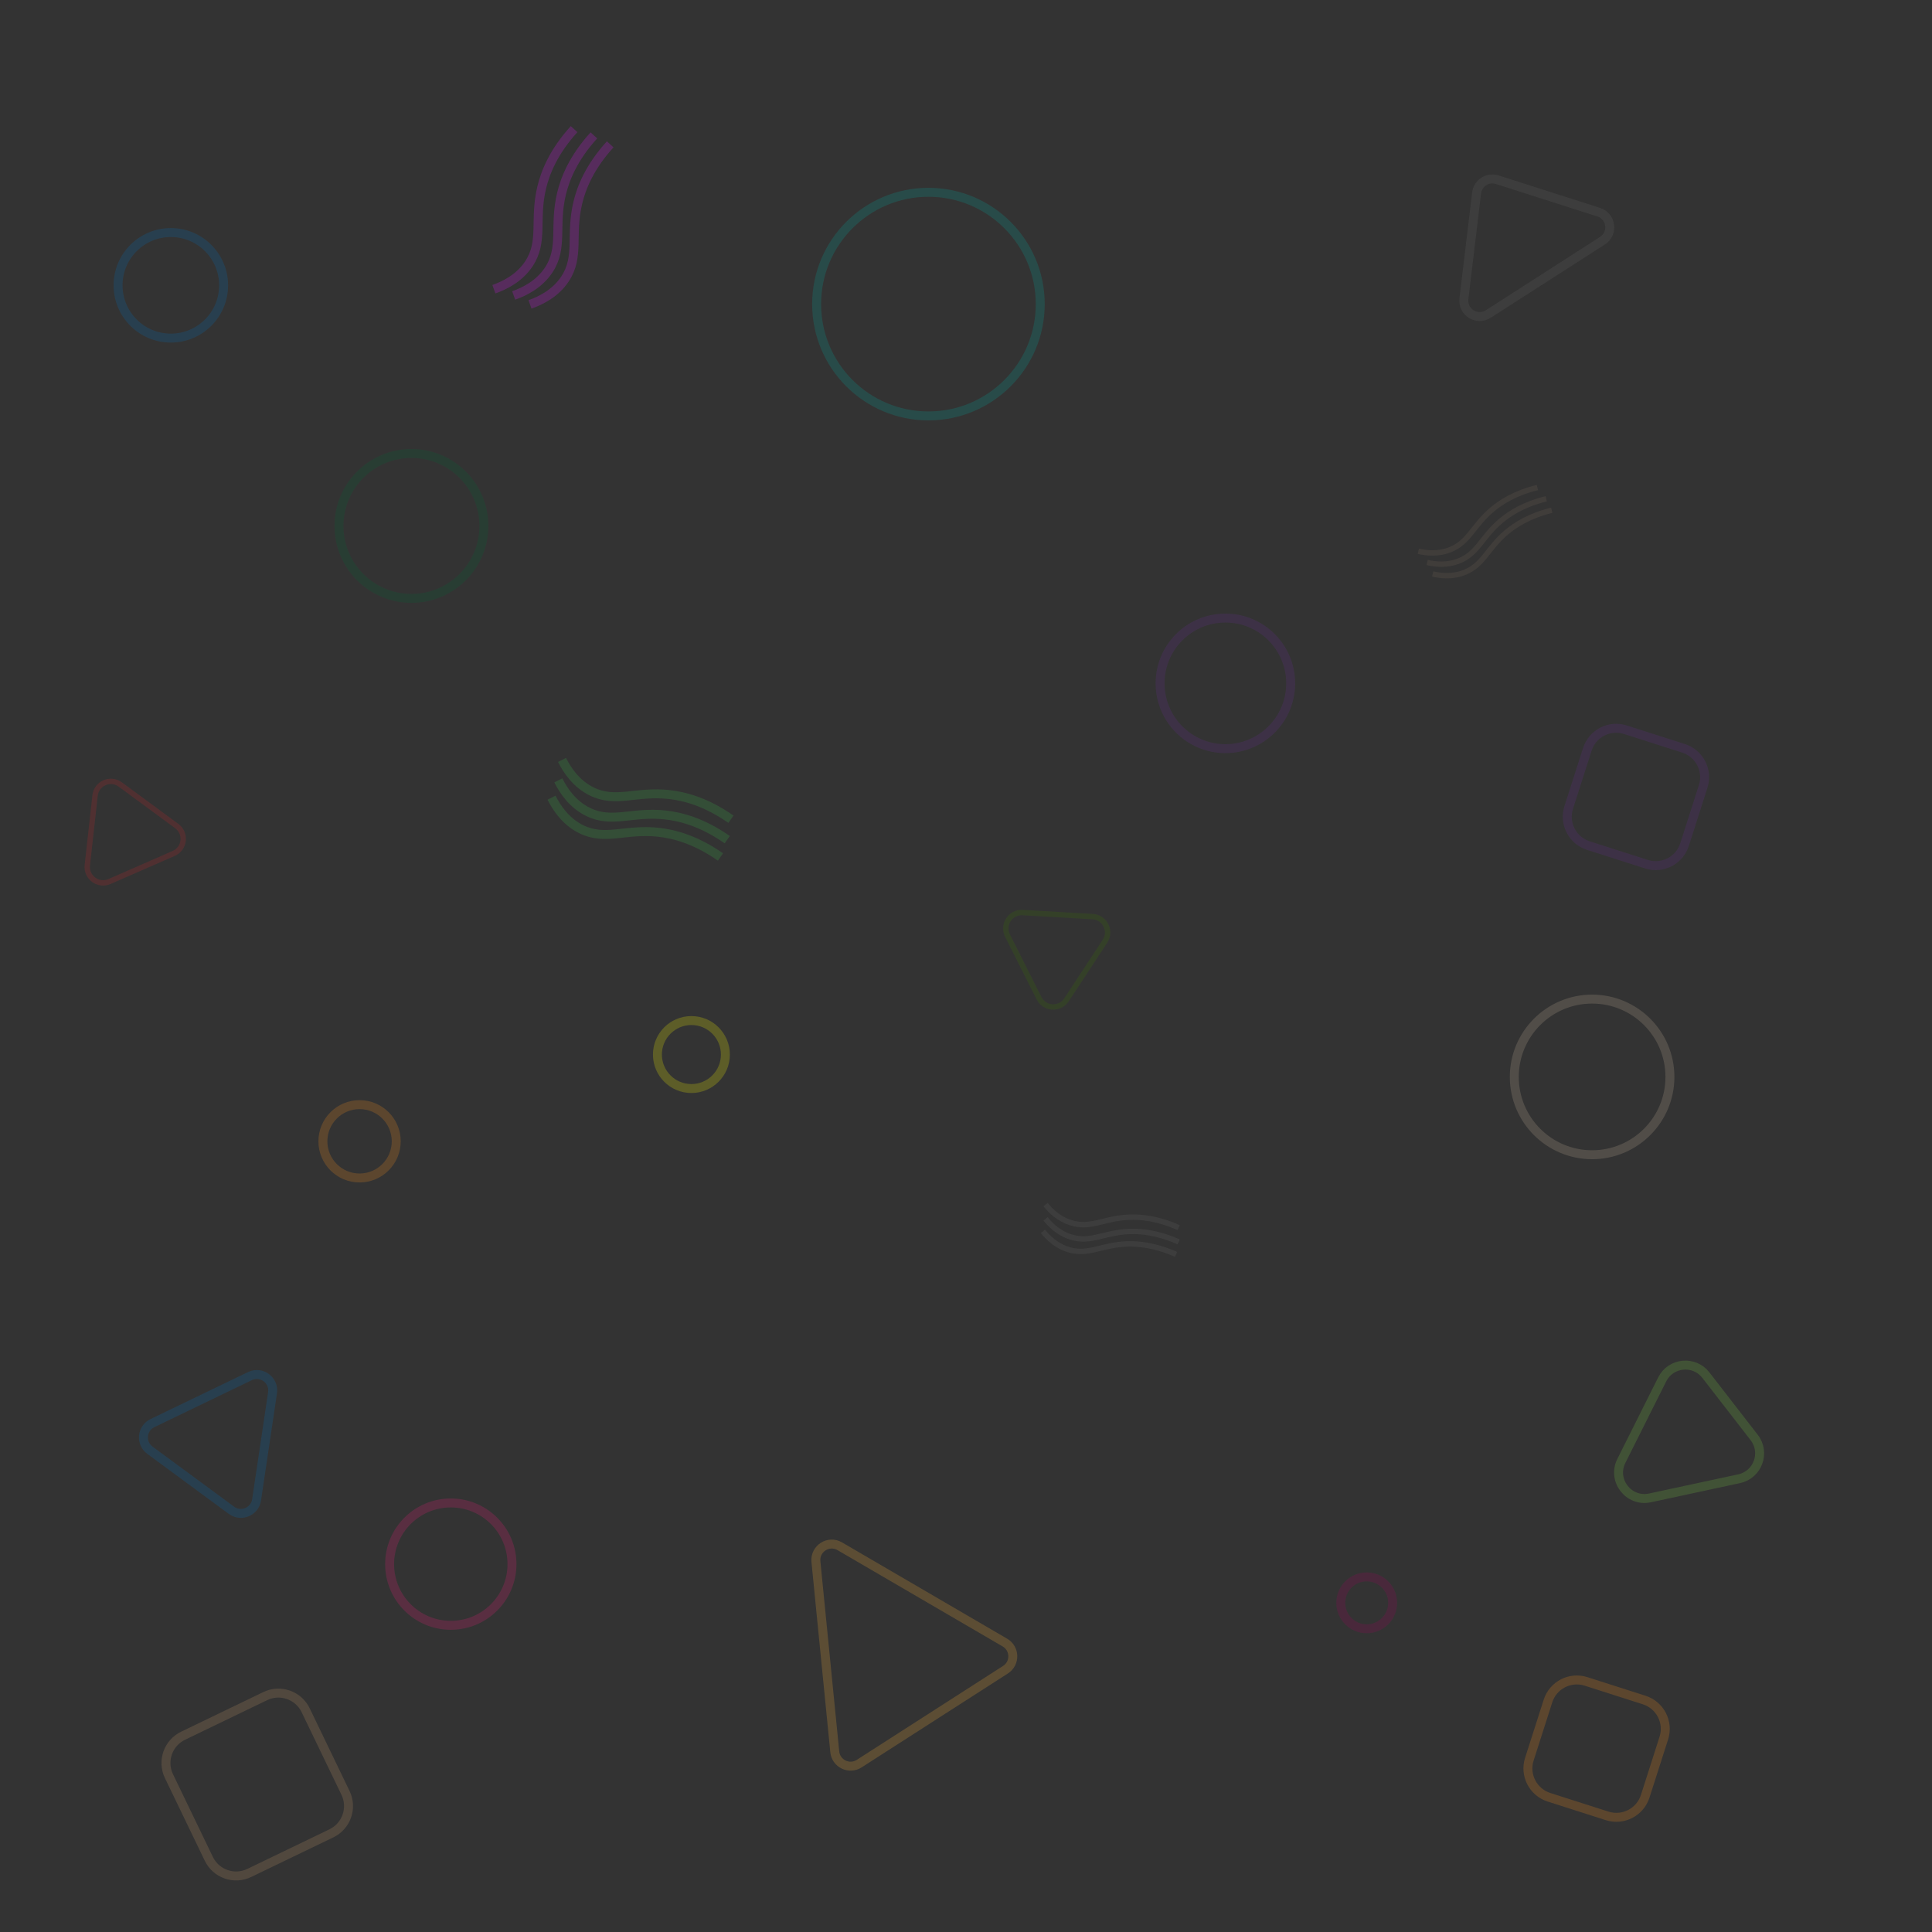 <?xml version="1.0" encoding="utf-8"?>
<!-- Generator: Adobe Illustrator 24.3.0, SVG Export Plug-In . SVG Version: 6.00 Build 0)  -->
<svg version="1.1" id="Layer_1" xmlns="http://www.w3.org/2000/svg" xmlns:xlink="http://www.w3.org/1999/xlink" x="0px" y="0px"
	 viewBox="0 0 1080 1080" style="enable-background:new 0 0 1080 1080;" xml:space="preserve">
<rect x="0" y="0" width="1080" height="1080" fill="#333333" stroke="none"/>
<style type="text/css">
	.st0{display:none;}
	.st1{display:inline;fill:#032D30;}
	.st2{opacity:0.21;fill:none;stroke:#0071BC;stroke-width:5;stroke-miterlimit:10;}
	.st3{opacity:0.21;fill:none;stroke:#006837;stroke-width:5;stroke-miterlimit:10;}
	.st4{opacity:0.21;fill:none;stroke:#00A99D;stroke-width:5;stroke-miterlimit:10;}
	.st5{opacity:0.21;fill:none;stroke:#662D91;stroke-width:5;stroke-miterlimit:10;}
	.st6{opacity:0.21;fill:none;stroke:#FFFF00;stroke-width:5;stroke-miterlimit:10;}
	.st7{opacity:0.21;fill:none;stroke:#9E005D;stroke-width:5;stroke-miterlimit:10;}
	.st8{opacity:0.21;fill:none;stroke:#F7931E;stroke-width:5;stroke-miterlimit:10;}
	.st9{opacity:0.21;fill:none;stroke:#ED1E79;stroke-width:5;stroke-miterlimit:10;}
	.st10{opacity:0.21;fill:none;stroke:#C7B299;stroke-width:5;stroke-miterlimit:10;}
	.st11{opacity:0.21;}
	.st12{fill:none;stroke:#39B54A;stroke-width:5;stroke-miterlimit:10;}
	.st13{fill:none;stroke:#E115FF;stroke-width:5;stroke-miterlimit:10;}
	.st14{fill:none;stroke:#736357;stroke-width:3;stroke-miterlimit:10;}
	.st15{fill:none;stroke:#666666;stroke-width:3;stroke-miterlimit:10;}
	.st16{opacity:0.21;fill:none;stroke:#C1272D;stroke-width:3;stroke-miterlimit:10;}
	.st17{opacity:0.21;fill:none;stroke:#3B7400;stroke-width:3;stroke-miterlimit:10;}
	.st18{opacity:0.21;fill:none;stroke:#FBB03B;stroke-width:5;stroke-miterlimit:10;}
	.st19{opacity:0.21;fill:none;stroke:#666666;stroke-width:5;stroke-miterlimit:10;}
	.st20{opacity:0.21;fill:none;stroke:#7AC943;stroke-width:5;stroke-miterlimit:10;}
	.st21{opacity:0.21;fill:none;stroke:#C69C6D;stroke-width:5;stroke-miterlimit:10;}
</style>
<g class="st0">
	<rect class="st1" width="1080" height="1080"/>
</g>
<circle class="st2" cx="95.5" cy="159.5" r="29.5"/>
<circle class="st3" cx="230" cy="294" r="40.5"/>
<circle class="st4" cx="519" cy="170" r="62.5"/>
<circle class="st5" cx="685" cy="382" r="36.5"/>
<circle class="st6" cx="386.5" cy="589.5" r="19"/>
<circle class="st7" cx="764" cy="896" r="14.5"/>
<circle class="st8" cx="201" cy="638" r="20.5"/>
<circle class="st9" cx="252" cy="874.36" r="34.2"/>
<circle class="st10" cx="890" cy="602" r="43.5"/>
<g class="st11">
	<path class="st12" d="M314.17,424.81c2.83,5.61,7.86,13.33,16.61,17.63c13.48,6.63,24.64-0.34,43.23,1.71
		c8.43,0.93,20.5,3.94,34.59,13.81"/>
	<path class="st12" d="M312.1,436.23c2.83,5.61,7.86,13.33,16.61,17.63c13.48,6.63,24.64-0.34,43.23,1.71
		c8.43,0.93,20.5,3.94,34.59,13.81"/>
	<path class="st12" d="M308.31,445.91c2.83,5.61,7.86,13.33,16.61,17.63c13.48,6.63,24.64-0.34,43.23,1.71
		c8.43,0.93,20.5,3.94,34.59,13.81"/>
</g>
<g class="st11">
	<path class="st13" d="M276.09,161.67c5.92-2.1,14.22-6.11,19.59-14.25c8.28-12.53,2.78-24.49,7.16-42.67
		c1.99-8.24,6.51-19.84,18.08-32.56"/>
	<path class="st13" d="M287.15,165.16c5.92-2.1,14.22-6.11,19.59-14.25c8.28-12.53,2.78-24.49,7.16-42.67
		c1.99-8.24,6.51-19.84,18.08-32.56"/>
	<path class="st13" d="M296.27,170.16c5.92-2.1,14.22-6.11,19.59-14.25c8.28-12.53,2.78-24.49,7.16-42.67
		c1.99-8.24,6.51-19.84,18.08-32.56"/>
</g>
<g class="st11">
	<path class="st14" d="M792.85,308.15c4.42,1.02,11.1,1.82,17.91-0.92c10.5-4.23,12.64-13.37,23.39-22.41
		c4.87-4.1,12.74-9.21,25.26-12.29"/>
	<path class="st14" d="M797.78,314.43c4.42,1.02,11.1,1.82,17.91-0.92c10.5-4.23,12.64-13.37,23.39-22.41
		c4.87-4.1,12.74-9.21,25.26-12.29"/>
	<path class="st14" d="M800.89,320.85c4.42,1.02,11.1,1.82,17.91-0.92c10.5-4.23,12.64-13.37,23.39-22.41
		c4.87-4.1,12.74-9.21,25.26-12.29"/>
</g>
<g class="st11">
	<path class="st15" d="M584.47,673.39c2.86,3.53,7.63,8.27,14.69,10.29c10.88,3.13,18.19-2.76,32.23-3.27
		c6.36-0.23,15.71,0.58,27.48,5.85"/>
	<path class="st15" d="M584.48,681.37c2.86,3.53,7.63,8.27,14.69,10.29c10.88,3.13,18.19-2.76,32.23-3.27
		c6.36-0.23,15.71,0.58,27.48,5.85"/>
	<path class="st15" d="M582.99,688.35c2.86,3.53,7.63,8.27,14.69,10.29c10.88,3.13,18.19-2.76,32.23-3.27
		c6.36-0.23,15.71,0.58,27.48,5.85"/>
</g>
<path class="st16" d="M97.11,477.07l-35.9,15.71c-6.27,2.74-13.15-2.33-12.4-9.13l4.34-38.94c0.76-6.8,8.59-10.23,14.1-6.17
	l31.55,23.23C104.32,465.83,103.38,474.33,97.11,477.07z"/>
<path class="st17" d="M617.7,526.14l-21.51,32.75c-3.76,5.72-12.29,5.23-15.37-0.89l-17.61-35c-3.07-6.11,1.62-13.26,8.45-12.87
	l39.12,2.25C617.61,512.78,621.46,520.42,617.7,526.14z"/>
<path class="st2" d="M152.35,778.58l-8.91,59.83c-0.99,6.62-8.67,9.82-14.06,5.85L83.8,810.69c-5.39-3.97-4.62-12.25,1.41-15.16
	l54.49-26.27C146.13,766.16,153.4,771.52,152.35,778.58z"/>
<path class="st18" d="M469.43,864.37l92.32,53.84c5.74,3.35,5.91,11.57,0.32,15.16l-81.78,52.51c-5.59,3.59-12.99,0-13.65-6.6
	l-10.54-106.35C455.4,865.7,463.17,860.71,469.43,864.37z"/>
<path class="st19" d="M836.97,100.46l56.72,18.15c7.16,2.29,8.42,11.88,2.09,15.94l-63.82,40.98c-6.33,4.06-14.52-1.08-13.63-8.54
	l7.1-59.12C826.1,102.32,831.65,98.76,836.97,100.46z"/>
<path class="st20" d="M906.35,816.66l22.83-45.57c4.78-9.54,17.88-10.82,24.42-2.38l27,34.85c6.54,8.44,2.02,20.81-8.41,23.05
	l-49.83,10.72C910.47,839.88,900.9,827.54,906.35,816.66z"/>
<path class="st5" d="M920.4,483.09l-32.52-10.41c-8.9-2.85-13.81-12.38-10.96-21.28l10.41-32.52c2.85-8.9,12.38-13.81,21.28-10.96
	l32.52,10.41c8.9,2.85,13.81,12.38,10.96,21.28l-10.41,32.52C938.83,481.03,929.3,485.93,920.4,483.09z"/>
<path class="st8" d="M898.4,1015.09l-32.52-10.41c-8.9-2.85-13.81-12.38-10.96-21.28l10.41-32.52c2.85-8.9,12.38-13.81,21.28-10.96
	l32.52,10.41c8.9,2.85,13.81,12.38,10.96,21.28l-10.41,32.52C916.83,1013.03,907.3,1017.93,898.4,1015.09z"/>
<path class="st21" d="M185.25,1024.85l-45.92,22.14c-8.42,4.06-18.54,0.52-22.6-7.9l-22.28-46.21c-4.06-8.42-0.52-18.54,7.9-22.6
	l45.92-22.14c8.42-4.06,18.54-0.52,22.6,7.9l22.28,46.21C197.21,1010.67,193.67,1020.79,185.25,1024.85z"/>
</svg>
